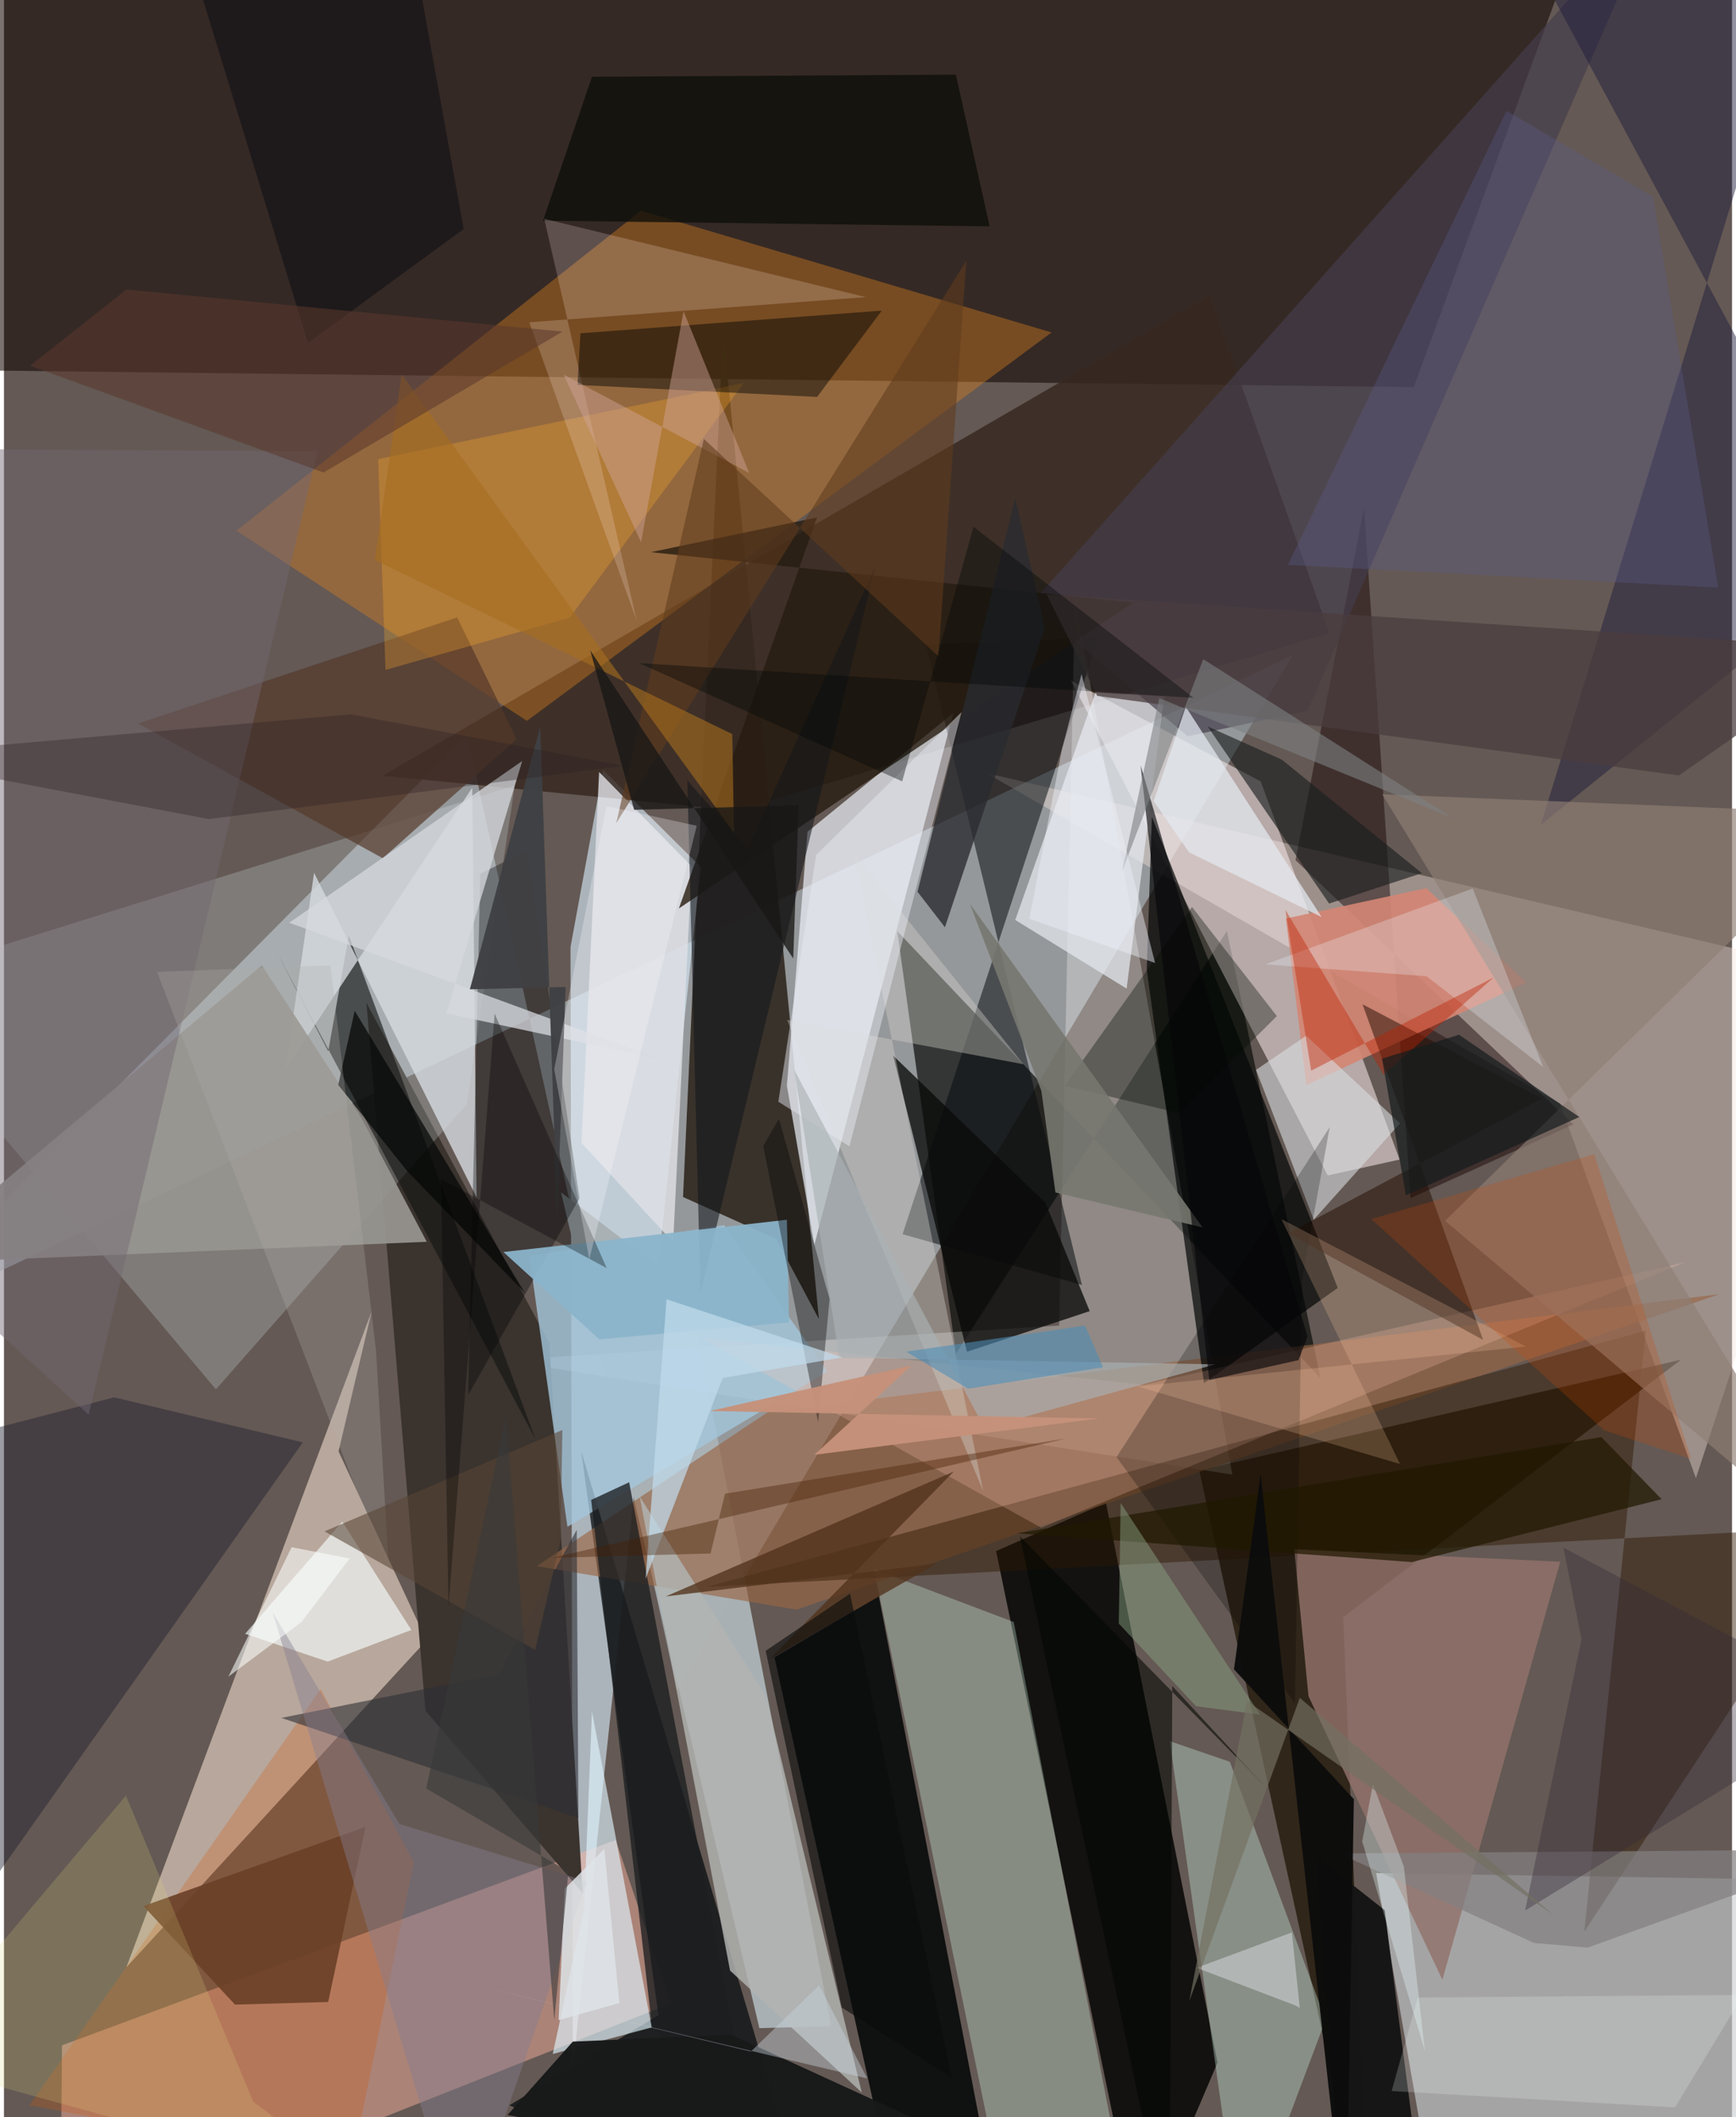<svg xmlns="http://www.w3.org/2000/svg" width="228" height="278" viewBox="0 0 836 1024"><path fill="#645954" d="M0 0h836v1024H0z"/><path fill="#c5d4dd" fill-opacity=".51" d="M623.511 316.822L325.648 817.56 224.02 355.274-62 643.478z"/><path fill="#110401" fill-opacity=".561" d="M-5.385 179.226l687.432 8.006 72.521-198.32L-42.829-62z"/><path fill="#cbd0d3" fill-opacity=".635" d="M689.799 1054.734L873.846 1086l-33.575-177.293-176.449-2.773z"/><path fill="#332b24" fill-opacity=".933" d="M347.875 158.846l-19.36 420.106 45.027 20.257 20.702 38.775z"/><path fill="#d9edfb" fill-opacity=".612" d="M337.09 419.32l-61.883 581.39-1.127-542.66 15.731-85.692z"/><path fill="#f6e3db" fill-opacity=".396" d="M898 473.04l-422.828-99.172 277.58 159.825 65.76 181.246z"/><path fill="#0b0b0a" fill-opacity=".914" d="M549.397 1086l-69.431-335.798 53.145-23.39 53.981 270.824z"/><path fill="#0a0d0b" fill-opacity=".702" d="M591.61 450.322L460.56 654.81l-28.405-204.458 204.723 216.124z"/><path fill="#d9c5b7" fill-opacity=".725" d="M177.896 634.209L59.221 951.542l145.16-158.149-42.517-91.385z"/><path fill="#362820" fill-opacity=".831" d="M183.236 375.17l400.041-232.35 57.982 163.49-286.864 85.728z"/><path fill="#010404" fill-opacity=".839" d="M423.227 771.957l-50.478 29.64L435.916 1086h47.634z"/><path fill="#a9b1b4" fill-opacity=".996" d="M365.456 980.933L269.51 576.73l61.803 47.036 68.874 356.223z"/><path fill="#faebed" fill-opacity=".549" d="M640.394 568.523L516.24 329.24l91.75 48.719 67.176 182.884z"/><path fill="#eef3fa" fill-opacity=".694" d="M392.053 602.049l-13.287-76.96 9.956-122.767 70.566-57.497z"/><path fill="#db801e" fill-opacity=".4" d="M112.436 256.688l140.56 91.963 253.816-187.855-198.64-58.896z"/><path fill="#ffb4a2" fill-opacity=".455" d="M295.927 889.937l26.704 79.057L27.274 1086l.793-96.751z"/><path fill="#1b1202" fill-opacity=".71" d="M660.323 1086l-82.078-374.826 233.008-53.518-163.377 124.522z"/><path fill="#fff" fill-opacity=".286" d="M510.462 641.115l-269.857 16.779 353.666 55.33-76.155-423.833z"/><path fill="#080d10" fill-opacity=".741" d="M244.53 1018.24l72.073-43.55-37.37-272.982L393.486 1086z"/><path fill="#3a332e" fill-opacity=".992" d="M263.836 649.548L175.35 485.022l28.55 342.38 76.047 88.158z"/><path fill="#d7ffeb" fill-opacity=".306" d="M488.502 784.52L547.068 1086h-58.922l-67.267-327.1z"/><path fill="#eafcff" fill-opacity=".208" d="M102.547 671.988L-62 476.325l309.136-96.455-23.27 154.165z"/><path fill="#090c10" fill-opacity=".533" d="M521.506 621.508l-75.54-309.79 83.518-3.262-94.762 288.47z"/><path fill="#140003" fill-opacity=".459" d="M759.273 543.845L624.819 416.054l33.13-170.454 22.542 333.888z"/><path fill="#986546" fill-opacity=".651" d="M369.594 682.945l460.249-56.997-446.448 152.555-125.657-21.03z"/><path fill="#2c1600" fill-opacity=".455" d="M340.09 767.502l553.3-29.242-128.88 196.09 29.75-290.722z"/><path fill="#141514" fill-opacity=".627" d="M257.113 696.083l-90.275-243.568-9.978 56.003-24.218-46.715z"/><path fill="#040606" fill-opacity=".702" d="M555.33 395.066l89.923 227.858-64.704 46.05-27.7-199.958z"/><path fill="#92726b" fill-opacity=".816" d="M631.094 820.37l64.783 137.228 57.004-202.235-128.683-6.047z"/><path fill="#e0f4fe" fill-opacity=".639" d="M265.498 993.417l47.88-12.833-28.917-152.756-3.814 95.537z"/><path fill="#c1e0d1" fill-opacity=".396" d="M639.38 976.948l-46.313-124.822-29.057-9.975L598.388 1086z"/><path fill="#d4d9df" fill-opacity=".804" d="M150.025 422.133l78.622 156.983-2.087-198.136-90.361 136.205z"/><path fill="#e5e9f1" fill-opacity=".714" d="M561.315 336.9l-33.228-2.012-38.84 110.075 53.859 33.197z"/><path fill="#a3c6dc" fill-opacity=".792" d="M398.365 663.34l-125.77 75.12-18.434-131.04 94.212-14.8z"/><path fill="#000408" fill-opacity=".345" d="M230.44 422.589l22.702-11.21 25.31 168.156-53.868 95.122z"/><path fill="#d38674" fill-opacity=".914" d="M688.1 429.582l48.438 45.642-106.471 49.55-9.875-80.52z"/><path fill="#090a09" fill-opacity=".765" d="M525.246 634.144l-59.368 19.66-35.693-143.223 73.686 71.244z"/><path fill="#453d4b" fill-opacity=".678" d="M802.829-51.763L630.682 343.784l-58.077 12.341-75.493-64.268z"/><path fill="#1e1c3c" fill-opacity=".482" d="M716.79-62l152.884 49.233-126.152 411.652L898 274.524z"/><path fill="#1e1f31" fill-opacity=".439" d="M144.581 697.617l-91.276-21.77L-62 705.74v284.247z"/><path fill="#ffc7ae" fill-opacity=".235" d="M501.768 738.913L813.3 610.49l-261.813 59.303-214.583-22.806z"/><path fill="#e0e1e6" fill-opacity=".804" d="M279.411 552.787l8.504-179.413 44.776 45.653-8.943 181.833z"/><path fill="#161616" fill-opacity=".988" d="M689.048 1086l-42.745-29.481-11.566-158.83 33.2 26.18z"/><path fill="#96948f" fill-opacity=".937" d="M172.612 540.103l31.924 60.502L-47.44 611.15l172.214-144.266z"/><path fill="#543729" fill-opacity=".69" d="M64.913 349.923l118.357 65.184 64.701-57.59-28.737-58.898z"/><path fill="#d55505" fill-opacity=".251" d="M12.374 1018.222l155.7 29.35 30.214-146.813-45.058-83.847z"/><path fill="#8e7e75" fill-opacity=".663" d="M898 393.585l-200.835 196.88L894.768 757.61 666.76 384.16z"/><path fill="#0d0e0a" fill-opacity=".784" d="M476.841 109.477l-216.07-2.74 23.686-69.608 176.054-1.039z"/><path fill="#271c11" fill-opacity=".8" d="M312.957 267.065l233.191 24.437L326.519 439.38l66.817-189.083z"/><path fill="#b2b4b2" fill-opacity=".827" d="M414.993 1012.094L351.268 953.1l-43.752-229.336 61.09 96.482z"/><path fill="#d1d1c9" fill-opacity=".392" d="M473.704 721.13l-94.829-227.84L493.2 514.734 411.305 412.67z"/><path fill="#1c1e20" fill-opacity=".78" d="M302.457 716.92L372.434 1086l-59.223-108.431-29.145-252.099z"/><path fill="#dadde1" fill-opacity=".588" d="M629.955 500.968l45.438 42.365-41.756 46.578-27.921-72.454z"/><path fill="#f5fefe" fill-opacity=".635" d="M156.602 803.67l-39.94-13.45 47.021-54.261 33.402 52.395z"/><path fill="#feab2a" fill-opacity=".286" d="M357.956 185.209l-176.941 36.866 3.557 101.96 89.121-25.329z"/><path fill="#220b00" fill-opacity=".494" d="M621.24 596.563l122.835-65.217-86.832-45.613 58.375 162.355z"/><path fill="#ffe8e7" fill-opacity=".204" d="M416.971 143.713L261.363 105.82l44.71 194.337-51.917-144.28z"/><path fill="#d6d8de" fill-opacity=".757" d="M214.02 490.123l36.71-122.056-112.717 78.229 180.029 66.198z"/><path fill="#181919" fill-opacity=".976" d="M275.218 987.45l76.662-3.335L574.06 1086l-330.44-63.058z"/><path fill="#2a2b30" fill-opacity=".78" d="M489.236 241.018l14.374 62.6-48.397 144.866-13.257-17.171z"/><path fill="#6a4027" fill-opacity=".902" d="M156.856 968.29l18.058-84.687-107.432 38.302 44.288 47.652z"/><path fill="#010403" fill-opacity=".455" d="M278.885 161.201l145.785-10.963-31.313 41.743-115.877-5.822z"/><path fill="#000303" fill-opacity=".235" d="M627.937 619.037l-3.4 204.822-86.303-119.126 103.141-159.592z"/><path fill="#1a1e1f" fill-opacity=".631" d="M582.307 351.357l58.752 85.663 44.89-14.707-67.732-54.88z"/><path fill="#e1de7e" fill-opacity=".192" d="M59.008 868.462l61.602 148.1 56.429 41.954-225.945-62.154z"/><path fill="#12171b" fill-opacity=".561" d="M359.877 410.629l61.577-136.558-84.52 351.345-6.33-247.926z"/><path fill="#010a00" fill-opacity=".345" d="M568.651 538.375l47.134-46.923-41.017-52.749-61.617 86.475z"/><path fill="#d1a499" fill-opacity=".451" d="M360.505 228.745l-89.721-47.527 37.44 81.03 20.548-111.694z"/><path fill="#e3e9f0" fill-opacity=".729" d="M637.424 443.525l-64.112-31.254-17.105-24.787 15.53-45.633z"/><path fill="#51331c" fill-opacity=".78" d="M451.45 756.176l-80.825 46.109 88.882-90.557-139.341 60.405z"/><path fill="#ffcda4" fill-opacity=".216" d="M736.286 651.277l-187.894 19.26 126.98 37.555L618 589.652z"/><path fill="#050706" fill-opacity=".722" d="M169.691 488.893l-7.978 35.817 33.437 41.79 56.81 58.74z"/><path fill="#8bb4cb" fill-opacity=".937" d="M378.77 589.947l1.026 49.637-91.815 8.19-46.36-42.208z"/><path fill="#5b5a88" fill-opacity=".345" d="M829.338 284.214l-208.205-11.033L726.898 53.633l70.841 41.422z"/><path fill="#716872" fill-opacity=".459" d="M40.985 684.238L-62 590.475l19.247-373.368 194.465 1.115z"/><path fill="#211801" fill-opacity=".718" d="M801.91 725.12l-120.857 30.4-190.94-13.938 282.64-46.507z"/><path fill="#151417" fill-opacity=".694" d="M222.419 110.755l-75.355 55.13L77.405-62l114.966 6.523z"/><path fill="#e7eaf2" fill-opacity=".467" d="M392.917 413.54l70.351-69.128-54.247 210.046-34.401-21.602z"/><path fill="#eef9ff" fill-opacity=".271" d="M710.538 429.729l34.113 86.348-56.422-43.888-77.937-5.77z"/><path fill="#2e3036" fill-opacity=".6" d="M277.1 739.9l.805 139.45-143.684-48.457 105.015-21.14z"/><path fill="#d34a00" fill-opacity=".224" d="M774.132 691.796L661.435 589.615l107.917-31.34 46.855 147.318z"/><path fill="#aab2b5" fill-opacity=".643" d="M382.32 517.461l21.82 139.234 181.965 3.173-111.828 30.773z"/><path fill="#010102" fill-opacity=".365" d="M399.41 628.265l-5.55 59.603-26.528-133.618 7.6-13.09z"/><path fill="#603a1d" fill-opacity=".569" d="M465.565 126.103l-13.492 191.342-113.48-105.14-42.379 185.804z"/><path fill="#4a3d3f" fill-opacity=".741" d="M504.389 287.442L898 313.827l-87.73 61.244-281.373-38.493z"/><path fill="#838081" fill-opacity=".714" d="M740.171 939.73l25.99 2.27L898 894.49l-252.127 1.967z"/><path fill="#867d90" fill-opacity=".431" d="M221.305 1083.975l-91.376-304.252 61.393 102.432 90.74 27.86z"/><path fill="#8da786" fill-opacity=".459" d="M540.22 726.944l67.46 102.355-30.949-4.052-37.413-39.992z"/><path fill="#bc2101" fill-opacity=".408" d="M632.392 517.833l88.23-45.013-53.245 46.916-47.472-79.718z"/><path fill="#0d0d0d" fill-opacity=".98" d="M607.948 713.09L649.301 1086l3.746-215.809-57.995-62.788z"/><path fill="#76776f" fill-opacity=".898" d="M579.861 593.657l-71.182-16.888-6.822-49.185-34.567-90.43z"/><path fill="#404144" fill-opacity=".973" d="M259.444 351.421l-34.046 127.075 46.339-1.137-4.11 111.497z"/><path fill="#a86e1f" fill-opacity=".592" d="M179.415 270.81l172.923 84.25.832 47.695-160.784-221.616z"/><path fill="#c1dbed" fill-opacity=".71" d="M310.406 763.652l10.136-135.23 85.139 28.086-57.979 9.97z"/><path fill="#5b372d" fill-opacity=".545" d="M270.212 160.379L154.608 228.53 12.697 176.872l46.584-36.817z"/><path fill="#b3ada9" fill-opacity=".278" d="M74.073 470.086l112.31 291.954-6.36-108.558-22.062-186.593z"/><path fill="#2d2024" fill-opacity=".349" d="M99.157 396.163l201.127-25.74-132.41-24.897L-62 365.591z"/><path fill="#cad4de" fill-opacity=".424" d="M223.869 959.255l193.776 46.026-23.258-45.048-33.072 32.026z"/><path fill="#461d00" fill-opacity=".384" d="M348.826 722.419l-7 28.939-76.515 2.106 248.551-57.719z"/><path fill="#f3f5f6" fill-opacity=".204" d="M808.407 1019.276l33.025-54.435-157.473 1.288-12.651 45.238z"/><path fill="#060608" fill-opacity=".631" d="M630.64 646.48l-80.762-276.33 33.235 297.337 43.123-9.639z"/><path fill="#030603" fill-opacity=".565" d="M491.518 743.104l121.264 123.734-47.58-51.332L563.868 1086z"/><path fill="#7d8182" fill-opacity=".592" d="M540.94 421.308l39.245-102.488L701 395.73l-142.087-58.075z"/><path fill="#584536" fill-opacity=".569" d="M256.998 798.022l-101.919-57.354 115.055-49.021-.796 53.03z"/><path fill="#ebecf7" fill-opacity=".416" d="M624.794 969.98l-47.807-18.217 46.045-17.11 3.857 36.549z"/><path fill="#010706" fill-opacity=".38" d="M307.256 320.72l268.223 16.806-106.426-82.77-34.513 123.167z"/><path fill="#e9ffff" fill-opacity=".318" d="M657.076 890.635l5.173-27.74 14.976 39.913 10.237 89.348z"/><path fill="#181715" fill-opacity=".773" d="M381.835 463.62l-98.226-149.127 21.26 77.19 79.58-2.157z"/><path fill="#ebeef6" fill-opacity=".463" d="M556.898 465.758L521.3 326.014l-9.506 36.487-15.72 81.861z"/><path fill="#000200" fill-opacity=".314" d="M291.593 613.342L237.38 490.275l-22.328 286.78-3.63-206.757z"/><path fill="#4c8db7" fill-opacity=".58" d="M436.463 653.754l29.966 17.904 65.264-10.365-8.673-20.16z"/><path fill="#dfe4e8" fill-opacity=".835" d="M271.318 913.47l19.108-19.223 7.275 74.528-29.38 8.302z"/><path fill="#0b0c0c" fill-opacity=".616" d="M368.495 798.439l40.825-27.665 49.24 234.211-53.227-34.014z"/><path fill="#3a3939" fill-opacity=".596" d="M242.886 684.836l23.345 292.284 6.857-71.869-68.825-40.225z"/><path fill="#342a38" fill-opacity=".373" d="M763.176 792.929l-27.287 131.118L898 824.577l-143.507-75.974z"/><path fill="#fbfefd" fill-opacity=".561" d="M139.17 748.338l-30.615 62.618 35.38-26.406 23.311-30.775z"/><path fill="#151c1d" fill-opacity=".702" d="M762.095 540.25l-83.868 37.85-11.54-66.083 37.211-11.547z"/><path fill="#faf8fb" fill-opacity=".278" d="M291.52 389.887l-25.34 127.284 17.001 91.891L335.147 399.4z"/><path fill="#c6917a" fill-opacity=".98" d="M439.049 660.473l-46.982 43.154 137.695-17.562-188.335-3.608z"/><path fill="#747162" fill-opacity=".678" d="M601.356 822.754l-27.938 145.121 53.48-146.688L749.081 925.84z"/></svg>